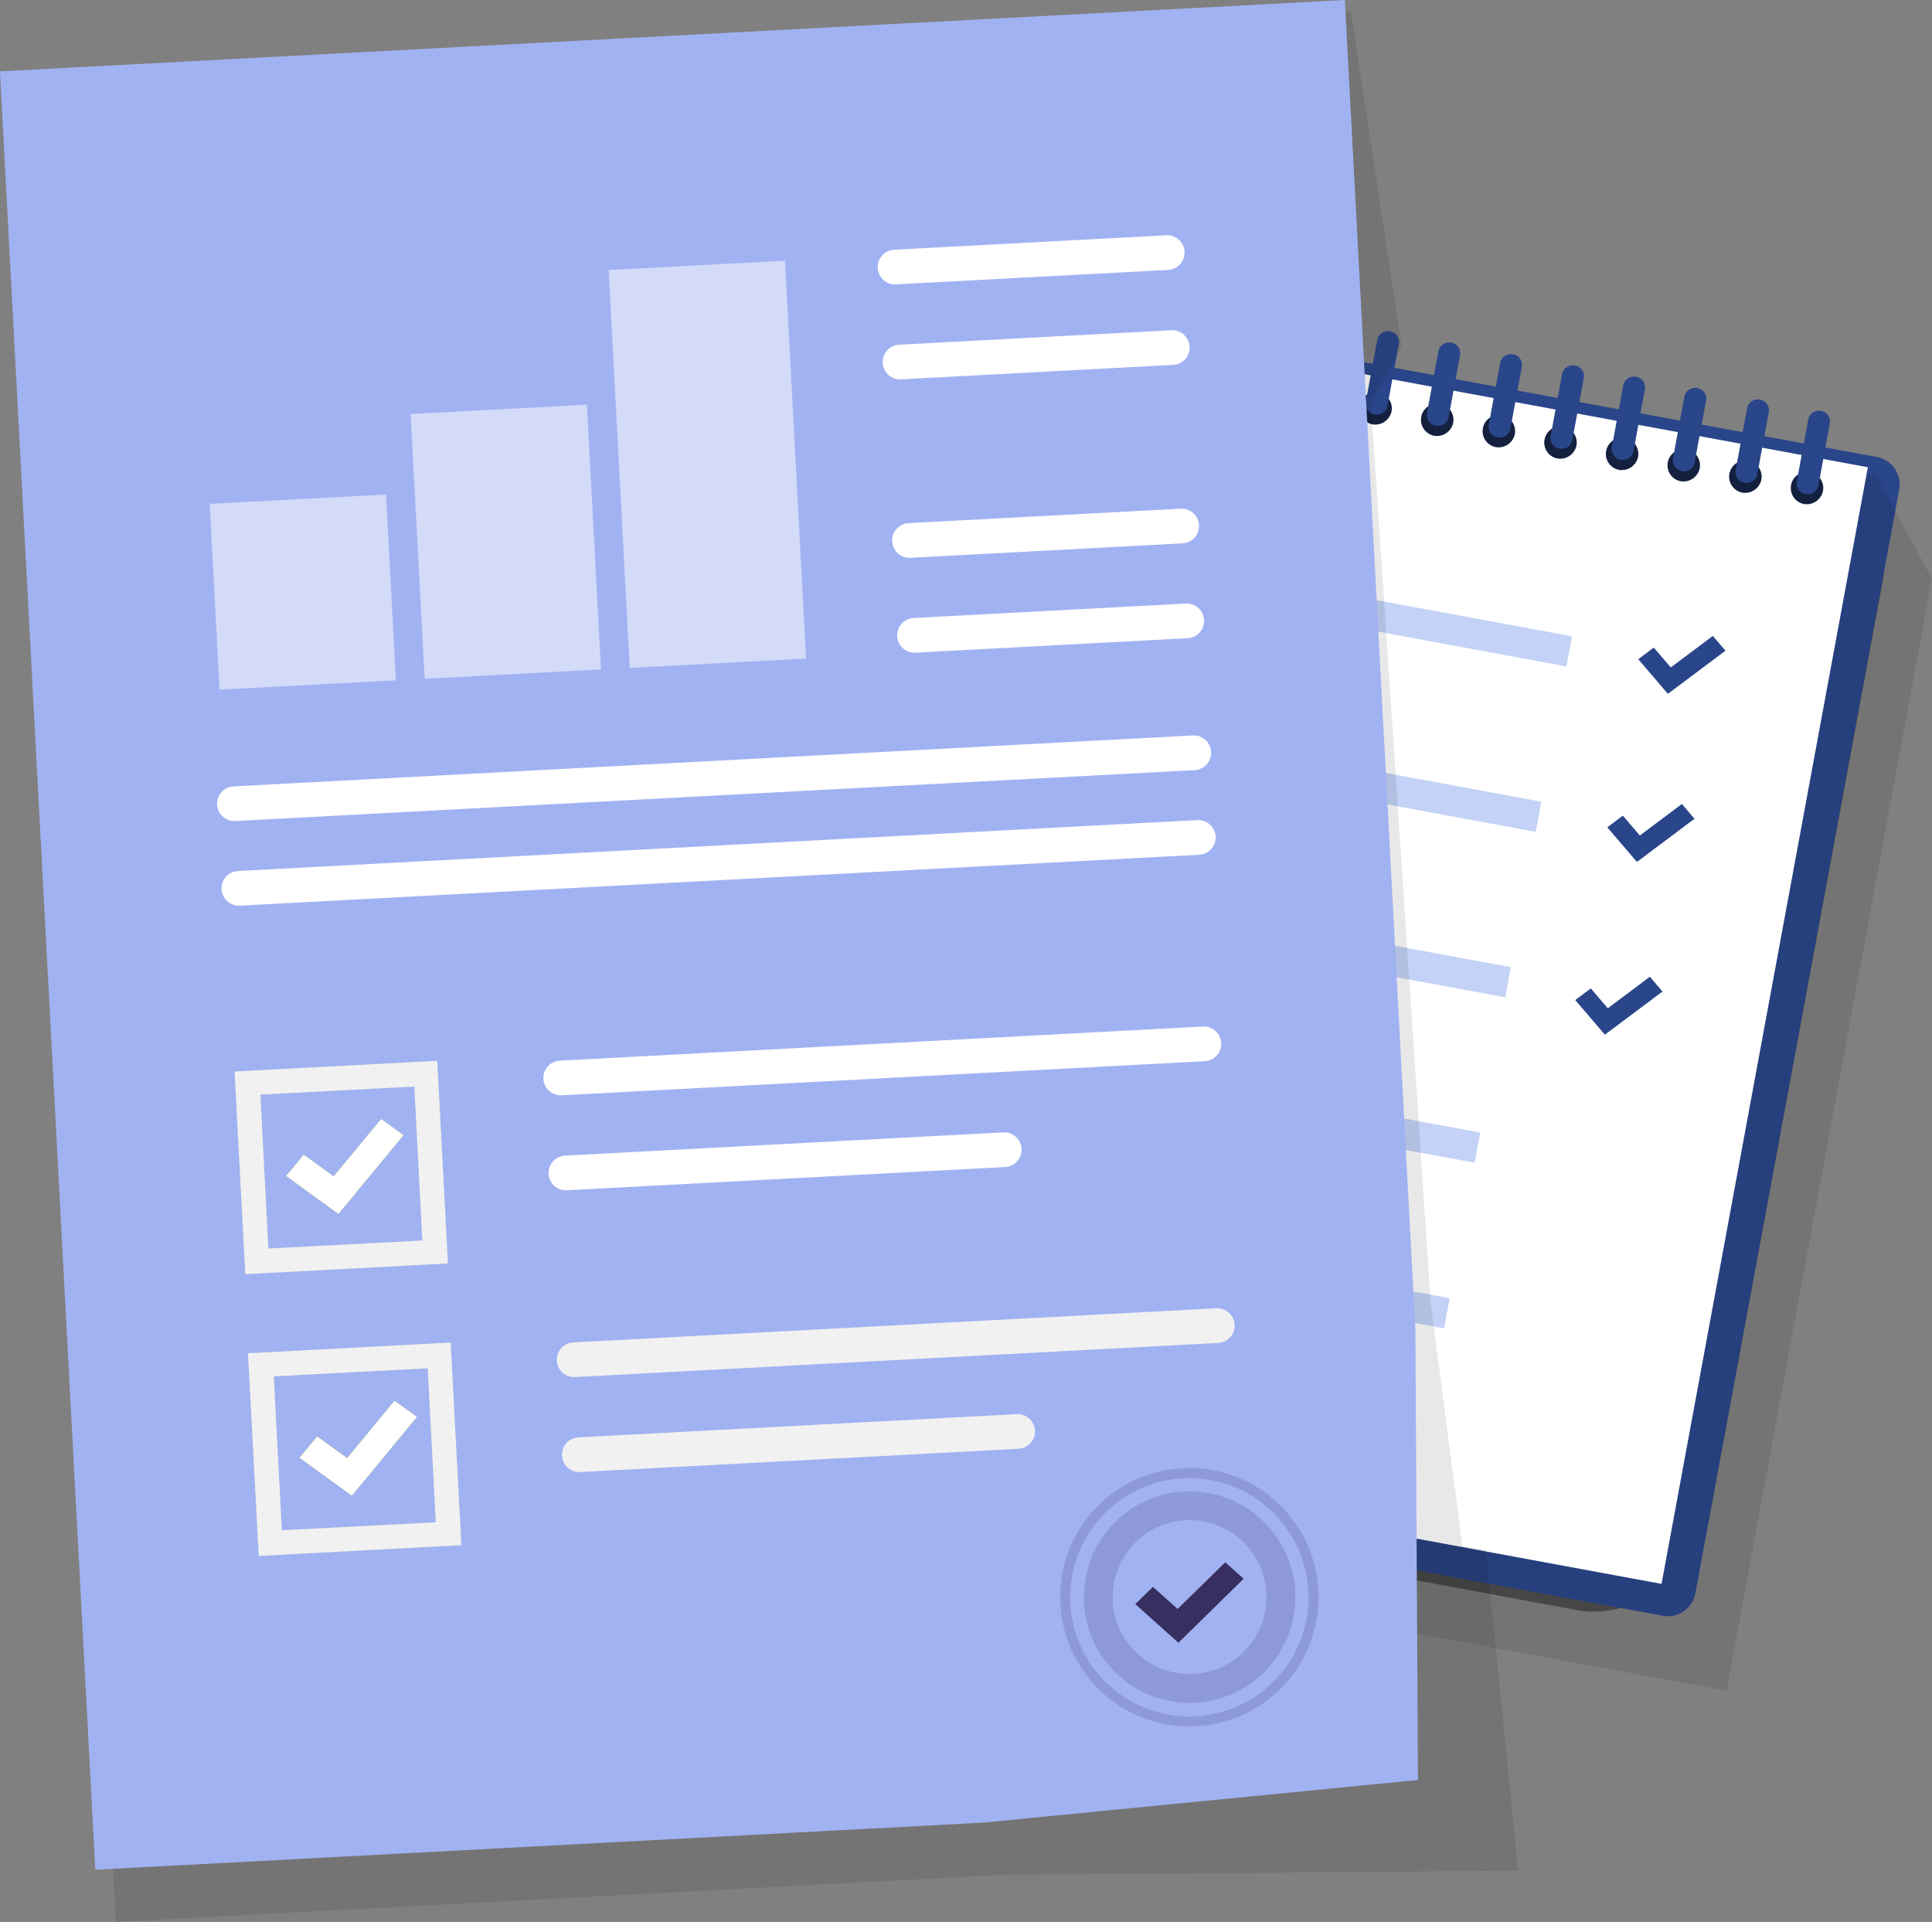 <svg id="Group_1728" data-name="Group 1728" xmlns="http://www.w3.org/2000/svg" width="72.097" height="71.72" viewBox="0 0 72.097 71.72">
  <rect x="0" y="0" width="72.097" height="71.72" fill="#808080" stroke="none"/>
  <g id="Group_1709" data-name="Group 1709" transform="translate(26.533 9.833)">
    <g id="Group_1706" data-name="Group 1706" transform="translate(0 0)">
      <rect id="Rectangle_545" data-name="Rectangle 545" width="43.975" height="37.093" rx="4.186" transform="translate(0 44.267) rotate(-79.511)" fill="#4d4d4d"/>
      <path id="Path_1759" data-name="Path 1759" d="M1244.518,91.243l-7.607,41.182a1.046,1.046,0,0,0,.84,1.22L1272.165,140a1.046,1.046,0,0,0,1.221-.84l7.607-41.182a1.046,1.046,0,0,0-.84-1.22L1245.738,90.4a1.046,1.046,0,0,0-1.22.84Z" transform="translate(-1236.652 -89.539)" fill="#2a468a" fill-rule="evenodd"/>
      <path id="Path_1760" data-name="Path 1760" d="M1253.138,261.355l-.945,5.112,2.69-1.392,1.876,2.106.921-4.986-4.036-.746Z" transform="translate(-1248.124 -217.709)" fill="#db1f21" fill-rule="evenodd"/>
      <g id="Group_1705" data-name="Group 1705" transform="translate(2.124 5.193)">
        <path id="Path_1761" data-name="Path 1761" d="M1283.653,114.412a.65.65,0,0,1-.409-.254.579.579,0,0,1,.155-.835.649.649,0,0,1,.472-.092.618.618,0,0,1,.513.706.583.583,0,0,1-.259.384.649.649,0,0,1-.473.092Zm-37.981,35.023,1.005.186.069-.372,4.543.839-.068.372,28.97,5.353,7.667-41.5-2.062-3.821-1.346-.249-.608,3.291-.7-.129a.575.575,0,0,1,.031.308.634.634,0,0,1-1.246-.23.57.57,0,0,1,.139-.276l-1.212-.224a.573.573,0,0,1,.03.308.634.634,0,0,1-1.245-.23.569.569,0,0,1,.138-.276l-1.212-.224a.571.571,0,0,1,.03.308.634.634,0,0,1-1.245-.23.57.57,0,0,1,.138-.277l-1.212-.224a.571.571,0,0,1,.03.308.634.634,0,0,1-1.245-.23.571.571,0,0,1,.139-.276l-1.213-.224a.572.572,0,0,1,.031.308.634.634,0,0,1-1.245-.23.571.571,0,0,1,.138-.277l-1.212-.224a.568.568,0,0,1,.03.308.634.634,0,0,1-1.245-.23.573.573,0,0,1,.138-.277l-1.212-.224a.57.57,0,0,1,.03.308.634.634,0,0,1-1.245-.23.57.57,0,0,1,.139-.277l-1.049-.194a.571.571,0,0,1,.03.308.634.634,0,0,1-1.245-.23.57.57,0,0,1,.138-.276l-1.212-.224a.569.569,0,0,1,.03.308.634.634,0,0,1-1.245-.23.57.57,0,0,1,.138-.276l-1.212-.224a.569.569,0,0,1,.03.308.634.634,0,0,1-1.245-.23.571.571,0,0,1,.139-.276l-1.213-.224a.571.571,0,0,1,.031.308.634.634,0,0,1-1.246-.23.571.571,0,0,1,.139-.276l-1.212-.224a.571.571,0,0,1,.03.308.634.634,0,0,1-1.245-.23.57.57,0,0,1,.138-.277l-1.212-.224a.572.572,0,0,1,.03.308.634.634,0,0,1-1.245-.23.572.572,0,0,1,.138-.277l-2.259-.417-1.046,5.665-1.063-.347-5.976,32.362Z" transform="translate(-1244.42 -107.747)" fill-rule="evenodd" opacity="0.09"/>
      </g>
      <rect id="Rectangle_546" data-name="Rectangle 546" width="2.139" height="32.059" transform="translate(41.909 7.6) rotate(100.468)" opacity="0.55"/>
      <path id="Path_1762" data-name="Path 1762" d="M1242.17,134.019l33.91,6.265,7.7-41.67-33.91-6.265Zm39.2-34.038a.606.606,0,1,1,.735-.479.621.621,0,0,1-.739.479Zm-2.3-.424a.606.606,0,1,1,.735-.479.621.621,0,0,1-.738.479Zm-2.3-.425a.606.606,0,1,1,.735-.479.621.621,0,0,1-.737.479Zm-2.3-.424a.606.606,0,1,1,.734-.479.621.621,0,0,1-.735.479Zm-2.3-.425a.606.606,0,1,1,.735-.479.62.62,0,0,1-.734.479Zm-2.3-.424a.606.606,0,1,1,.735-.479.62.62,0,0,1-.739.479Zm-2.3-.424a.606.606,0,1,1,.735-.479.62.62,0,0,1-.738.478Zm-2.3-.425a.606.606,0,1,1,.735-.479.621.621,0,0,1-.737.478Zm-2.133-.394a.606.606,0,1,1,.735-.479.621.621,0,0,1-.738.478Zm-2.3-.425a.606.606,0,1,1,.735-.479.621.621,0,0,1-.737.478Zm-2.3-.424a.606.606,0,1,1,.735-.479.621.621,0,0,1-.736.478Zm-2.3-.424a.606.606,0,1,1,.735-.479.621.621,0,0,1-.736.478Zm-2.3-.425a.606.606,0,1,1,.735-.479.621.621,0,0,1-.74.478Zm-2.3-.424a.606.606,0,1,1,.735-.479.621.621,0,0,1-.739.478Z" transform="translate(-1240.609 -91.012)" fill="#fff" fill-rule="evenodd"/>
      <path id="Path_1763" data-name="Path 1763" d="M1300.819,91.285l-.245,1.325-.182.985a.4.4,0,0,1-.468.322l-.02,0a.4.4,0,0,1-.322-.467l.182-.985.245-1.325a.4.4,0,0,1,.467-.321l.02,0A.4.4,0,0,1,1300.819,91.285Zm-16.293-3.418-.02,0a.4.4,0,0,0-.467.322l-.245,1.325-.182.985a.4.4,0,0,0,.322.467l.02,0a.4.4,0,0,0,.467-.322l.182-.985.245-1.325a.4.4,0,0,0-.322-.468Zm13.659,2.533-.02,0a.4.4,0,0,0-.468.322l-.244,1.325-.182.985a.4.4,0,0,0,.322.467l.02,0a.4.4,0,0,0,.467-.322l.182-.985.245-1.325a.4.4,0,0,0-.321-.468Zm-4.587-.856-.02,0a.4.4,0,0,0-.468.322l-.245,1.325-.182.985a.4.4,0,0,0,.322.467l.02,0a.4.4,0,0,0,.467-.322l.182-.985.245-1.325a.4.4,0,0,0-.322-.469Zm2.282.422-.02,0a.4.4,0,0,0-.467.322l-.245,1.325-.182.985a.4.4,0,0,0,.322.467l.02,0a.4.4,0,0,0,.467-.322l.182-.985.244-1.325a.4.4,0,0,0-.323-.469Zm-9.007-1.664-.02,0a.4.4,0,0,0-.467.322l-.245,1.325-.182.985a.4.4,0,0,0,.322.468l.02,0a.4.4,0,0,0,.468-.322l.182-.985.245-1.325a.4.4,0,0,0-.325-.47Zm2.282.422-.02,0a.4.4,0,0,0-.467.322l-.245,1.325-.182.985a.4.4,0,0,0,.322.467l.02,0a.4.4,0,0,0,.467-.322l.182-.985.245-1.325a.4.4,0,0,0-.325-.47Zm2.271.419-.02,0a.4.4,0,0,0-.467.322l-.245,1.325-.182.985a.4.4,0,0,0,.322.467l.02,0a.4.4,0,0,0,.467-.322l.182-.985.245-1.325a.4.4,0,0,0-.323-.469Zm11.353,2.094-.02,0a.4.4,0,0,0-.467.322l-.245,1.325-.182.985a.4.4,0,0,0,.322.467l.02,0a.4.4,0,0,0,.467-.322l.182-.985.244-1.325A.4.4,0,0,0,1302.778,91.237Zm-22.819-4.216-.02,0a.4.4,0,0,0-.467.322l-.245,1.325-.182.985a.4.4,0,0,0,.322.467l.02,0a.4.4,0,0,0,.468-.321l.182-.985.245-1.325a.4.4,0,0,0-.319-.466Zm25.1,4.637-.02,0a.4.4,0,0,0-.467.322l-.245,1.325-.182.985a.4.4,0,0,0,.322.467l.02,0a.4.4,0,0,0,.467-.321l.182-.985.245-1.325a.4.4,0,0,0-.321-.466Zm2.34.432-.02,0a.4.4,0,0,0-.467.322l-.245,1.325-.182.985a.4.4,0,0,0,.322.467l.02,0a.4.4,0,0,0,.467-.322l.182-.985.245-1.325a.4.4,0,0,0-.321-.465Zm2.282.422-.02,0a.4.4,0,0,0-.468.322l-.245,1.325-.182.985a.4.4,0,0,0,.322.467l.02,0a.4.4,0,0,0,.467-.322l.182-.985L1310,92.98a.4.4,0,0,0-.322-.466Zm-27.4-5.063-.02,0a.4.4,0,0,0-.467.321l-.244,1.325-.182.985a.4.4,0,0,0,.322.467l.02,0a.4.4,0,0,0,.467-.322l.182-.985.244-1.325a.4.4,0,0,0-.321-.466Z" transform="translate(-1268.249 -87.011)" fill="#2a468a"/>
    </g>
    <g id="Group_1707" data-name="Group 1707" transform="translate(7.663 10.272)" opacity="0.41">
      <rect id="Rectangle_547" data-name="Rectangle 547" width="20.027" height="1.144" transform="translate(4.771 0) rotate(10.468)" fill="#6c90e8"/>
      <rect id="Rectangle_548" data-name="Rectangle 548" width="20.027" height="1.144" transform="translate(3.63 6.174) rotate(10.467)" fill="#6c90e8"/>
      <rect id="Rectangle_549" data-name="Rectangle 549" width="20.027" height="1.144" transform="translate(2.489 12.347) rotate(10.467)" fill="#6c90e8"/>
      <rect id="Rectangle_550" data-name="Rectangle 550" width="20.027" height="1.144" transform="translate(1.349 18.52) rotate(10.467)" fill="#6c90e8"/>
      <rect id="Rectangle_551" data-name="Rectangle 551" width="20.027" height="1.144" transform="translate(0.208 24.694) rotate(10.489)" fill="#6c90e8"/>
    </g>
    <g id="Group_1708" data-name="Group 1708" transform="translate(32.251 13.896)">
      <path id="Path_1764" data-name="Path 1764" d="M1375.269,144.68l-1.106-1.292.58-.435.634.741,1.569-1.176.472.551Z" transform="translate(-1371.812 -142.517)" fill="#2a468a"/>
      <path id="Path_1765" data-name="Path 1765" d="M1370.649,169.735l-1.106-1.292.58-.436.634.741,1.569-1.176.472.551Z" transform="translate(-1368.347 -161.299)" fill="#2a468a"/>
      <path id="Path_1766" data-name="Path 1766" d="M1365.879,195.5l-1.106-1.292.581-.435.634.741,1.569-1.176.472.551Z" transform="translate(-1364.773 -180.618)" fill="#2a468a"/>
    </g>
  </g>
  <g id="Group_1724" data-name="Group 1724" transform="translate(0 0)">
    <path id="Path_1767" data-name="Path 1767" d="M1188.893,118.8l-19.178.151-33.156,1.759L1133,53.6l49.649-4.189,1.89,12.5-1.142,2.109,2.231,33.62,1.18,9.038.883.163Z" transform="translate(-1132.236 -48.992)" opacity="0.09"/>
    <path id="Path_1768" data-name="Path 1768" d="M1182.858,114.151l-16.2,1.589L1133.5,117.5l-3.559-67.109,50.188-2.662,2.633,49.636Z" transform="translate(-1129.943 -47.728)" fill="#a1b2f2"/>
    <g id="Group_1710" data-name="Group 1710" transform="translate(32.753 8.779)">
      <path id="Path_1769" data-name="Path 1769" d="M1271.621,84.09l-10.157.539a.648.648,0,0,1-.681-.612h0a.647.647,0,0,1,.612-.681l10.157-.539a.647.647,0,0,1,.681.612h0A.647.647,0,0,1,1271.621,84.09Z" transform="translate(-1260.782 -82.796)" fill="#fff"/>
      <path id="Path_1770" data-name="Path 1770" d="M1272.371,98.249l-10.157.539a.647.647,0,0,1-.681-.612h0a.647.647,0,0,1,.612-.681l10.157-.539a.647.647,0,0,1,.681.612h0A.647.647,0,0,1,1272.371,98.249Z" transform="translate(-1261.345 -93.411)" fill="#fff"/>
    </g>
    <g id="Group_1711" data-name="Group 1711" transform="translate(8.096 18.982)">
      <path id="Path_1771" data-name="Path 1771" d="M1273.781,124.845l-10.157.539a.648.648,0,0,1-.681-.612h0a.647.647,0,0,1,.612-.681l10.157-.539a.648.648,0,0,1,.681.612h0a.647.647,0,0,1-.612.681Z" transform="translate(-1237.745 -123.551)" fill="#fff"/>
      <path id="Path_1772" data-name="Path 1772" d="M1274.531,139l-10.157.539a.647.647,0,0,1-.681-.612h0a.648.648,0,0,1,.612-.681l10.157-.539a.648.648,0,0,1,.681.612h0A.647.647,0,0,1,1274.531,139Z" transform="translate(-1238.308 -134.166)" fill="#fff"/>
      <path id="Path_1773" data-name="Path 1773" d="M1198.775,158.647l-35.8,1.9a.647.647,0,0,1-.681-.612h0a.647.647,0,0,1,.612-.681l35.8-1.9a.647.647,0,0,1,.681.612h0A.647.647,0,0,1,1198.775,158.647Z" transform="translate(-1162.289 -148.891)" fill="#fff"/>
      <path id="Path_1774" data-name="Path 1774" d="M1199.445,171.261l-35.8,1.9a.647.647,0,0,1-.681-.612h0a.647.647,0,0,1,.612-.681l35.8-1.9a.647.647,0,0,1,.681.612h0A.647.647,0,0,1,1199.445,171.261Z" transform="translate(-1162.791 -158.347)" fill="#fff"/>
    </g>
    <g id="Group_1716" data-name="Group 1716" transform="translate(8.752 38.306)">
      <g id="Group_1712" data-name="Group 1712" transform="translate(11.528 0)">
        <path id="Path_1775" data-name="Path 1775" d="M1228.76,217.818l-16.358.867a.647.647,0,0,1-.681-.612h0a.648.648,0,0,1,.612-.681l16.358-.867a.648.648,0,0,1,.681.612h0a.648.648,0,0,1-.612.681Z" transform="translate(-1211.53 -212.574)" fill="#fff"/>
        <path id="Path_1776" data-name="Path 1776" d="M1235.642,202.04l-24,1.273a.648.648,0,0,1-.681-.612h0a.647.647,0,0,1,.612-.681l24-1.273a.647.647,0,0,1,.681.612h0A.648.648,0,0,1,1235.642,202.04Z" transform="translate(-1210.963 -200.746)" fill="#fff"/>
      </g>
      <g id="Group_1715" data-name="Group 1715" transform="translate(0 1.279)">
        <g id="Group_1713" data-name="Group 1713">
          <path id="Path_1777" data-name="Path 1777" d="M1172.874,213.417l-7.562.4-.4-7.562,7.562-.4Zm-6.7-.556,5.745-.3-.3-5.745-5.745.3Z" transform="translate(-1164.91 -205.855)" fill="#a3bbc4"/>
          <path id="Path_1778" data-name="Path 1778" d="M1174.559,218.089l-1.949-1.413.655-.791,1.118.808,1.77-2.139.832.6Z" transform="translate(-1170.682 -212.378)" fill="#c3d82e"/>
        </g>
        <g id="Group_1714" data-name="Group 1714">
          <path id="Path_1779" data-name="Path 1779" d="M1172.874,213.417l-7.562.4-.4-7.562,7.562-.4Zm-6.7-.556,5.745-.3-.3-5.745-5.745.3Z" transform="translate(-1164.91 -205.855)" fill="#f1f1f1"/>
          <path id="Path_1780" data-name="Path 1780" d="M1174.559,218.089l-1.949-1.413.655-.791,1.118.808,1.77-2.139.832.6Z" transform="translate(-1170.682 -212.378)" fill="#fff"/>
        </g>
      </g>
    </g>
    <g id="Group_1721" data-name="Group 1721" transform="translate(9.253 48.82)">
      <g id="Group_1717" data-name="Group 1717" transform="translate(11.528 0)">
        <path id="Path_1781" data-name="Path 1781" d="M1230.76,259.818l-16.358.867a.647.647,0,0,1-.681-.612h0a.648.648,0,0,1,.612-.681l16.358-.867a.648.648,0,0,1,.681.612h0A.648.648,0,0,1,1230.76,259.818Z" transform="translate(-1213.53 -254.574)" fill="#f1f1f1"/>
        <path id="Path_1782" data-name="Path 1782" d="M1237.642,244.04l-24,1.273a.648.648,0,0,1-.681-.612h0a.647.647,0,0,1,.612-.681l24-1.273a.648.648,0,0,1,.681.612h0A.648.648,0,0,1,1237.642,244.04Z" transform="translate(-1212.963 -242.746)" fill="#f1f1f1"/>
      </g>
      <g id="Group_1720" data-name="Group 1720" transform="translate(0 1.279)">
        <g id="Group_1718" data-name="Group 1718" transform="translate(0 0)">
          <path id="Path_1783" data-name="Path 1783" d="M1174.874,255.417l-7.562.4-.4-7.562,7.562-.4Zm-6.7-.556,5.745-.3-.3-5.745-5.745.3Z" transform="translate(-1166.91 -247.855)" fill="#a3bbc4"/>
          <path id="Path_1784" data-name="Path 1784" d="M1176.559,260.089l-1.949-1.413.655-.791,1.118.808,1.77-2.139.832.6Z" transform="translate(-1172.682 -254.378)" fill="#c3d82e"/>
        </g>
        <g id="Group_1719" data-name="Group 1719" transform="translate(0 0)">
          <path id="Path_1785" data-name="Path 1785" d="M1174.874,255.417l-7.562.4-.4-7.562,7.562-.4Zm-6.7-.556,5.745-.3-.3-5.745-5.745.3Z" transform="translate(-1166.91 -247.855)" fill="#f1f1f1"/>
          <path id="Path_1786" data-name="Path 1786" d="M1176.559,260.089l-1.949-1.413.655-.791,1.118.808,1.77-2.139.832.6Z" transform="translate(-1172.682 -254.378)" fill="#fff"/>
        </g>
      </g>
    </g>
    <g id="Group_1722" data-name="Group 1722" transform="translate(7.826 9.728)" opacity="0.53">
      <rect id="Rectangle_554" data-name="Rectangle 554" width="6.589" height="9.894" transform="translate(7.497 5.722) rotate(-3.036)" fill="#fff"/>
      <rect id="Rectangle_555" data-name="Rectangle 555" width="6.589" height="6.942" transform="translate(0 9.075) rotate(-3.036)" fill="#fff"/>
      <rect id="Rectangle_556" data-name="Rectangle 556" width="6.589" height="14.868" transform="translate(14.887 0.349) rotate(-3.037)" fill="#fff"/>
    </g>
    <path id="Path_1787" data-name="Path 1787" d="M1276.683,242.484a3.946,3.946,0,1,0,4.033,3.855A3.946,3.946,0,0,0,1276.683,242.484Zm2.958,3.88a2.87,2.87,0,1,1-2.934-2.805,2.87,2.87,0,0,1,2.934,2.805Z" transform="translate(-1232.379 -186.831)" fill="#372f5f" opacity="0.18"/>
    <g id="Group_1723" data-name="Group 1723" transform="translate(39.571 54.78)">
      <path id="Path_1788" data-name="Path 1788" d="M1272,246.214c-.047,0-.1,0-.15.006a4.821,4.821,0,1,1,.15-.006Zm-.5-9.251a4.447,4.447,0,1,0,.138-.005l-.136,0Z" transform="translate(-1266.918 -236.579)" fill="#372f5f" opacity="0.18"/>
    </g>
    <path id="Path_1789" data-name="Path 1789" d="M1287.376,263.328l-1.608-1.441.657-.645.922.826,1.777-1.742.686.615Z" transform="translate(-1243.401 -202.027)" fill="#372f5f"/>
  </g>
</svg>
